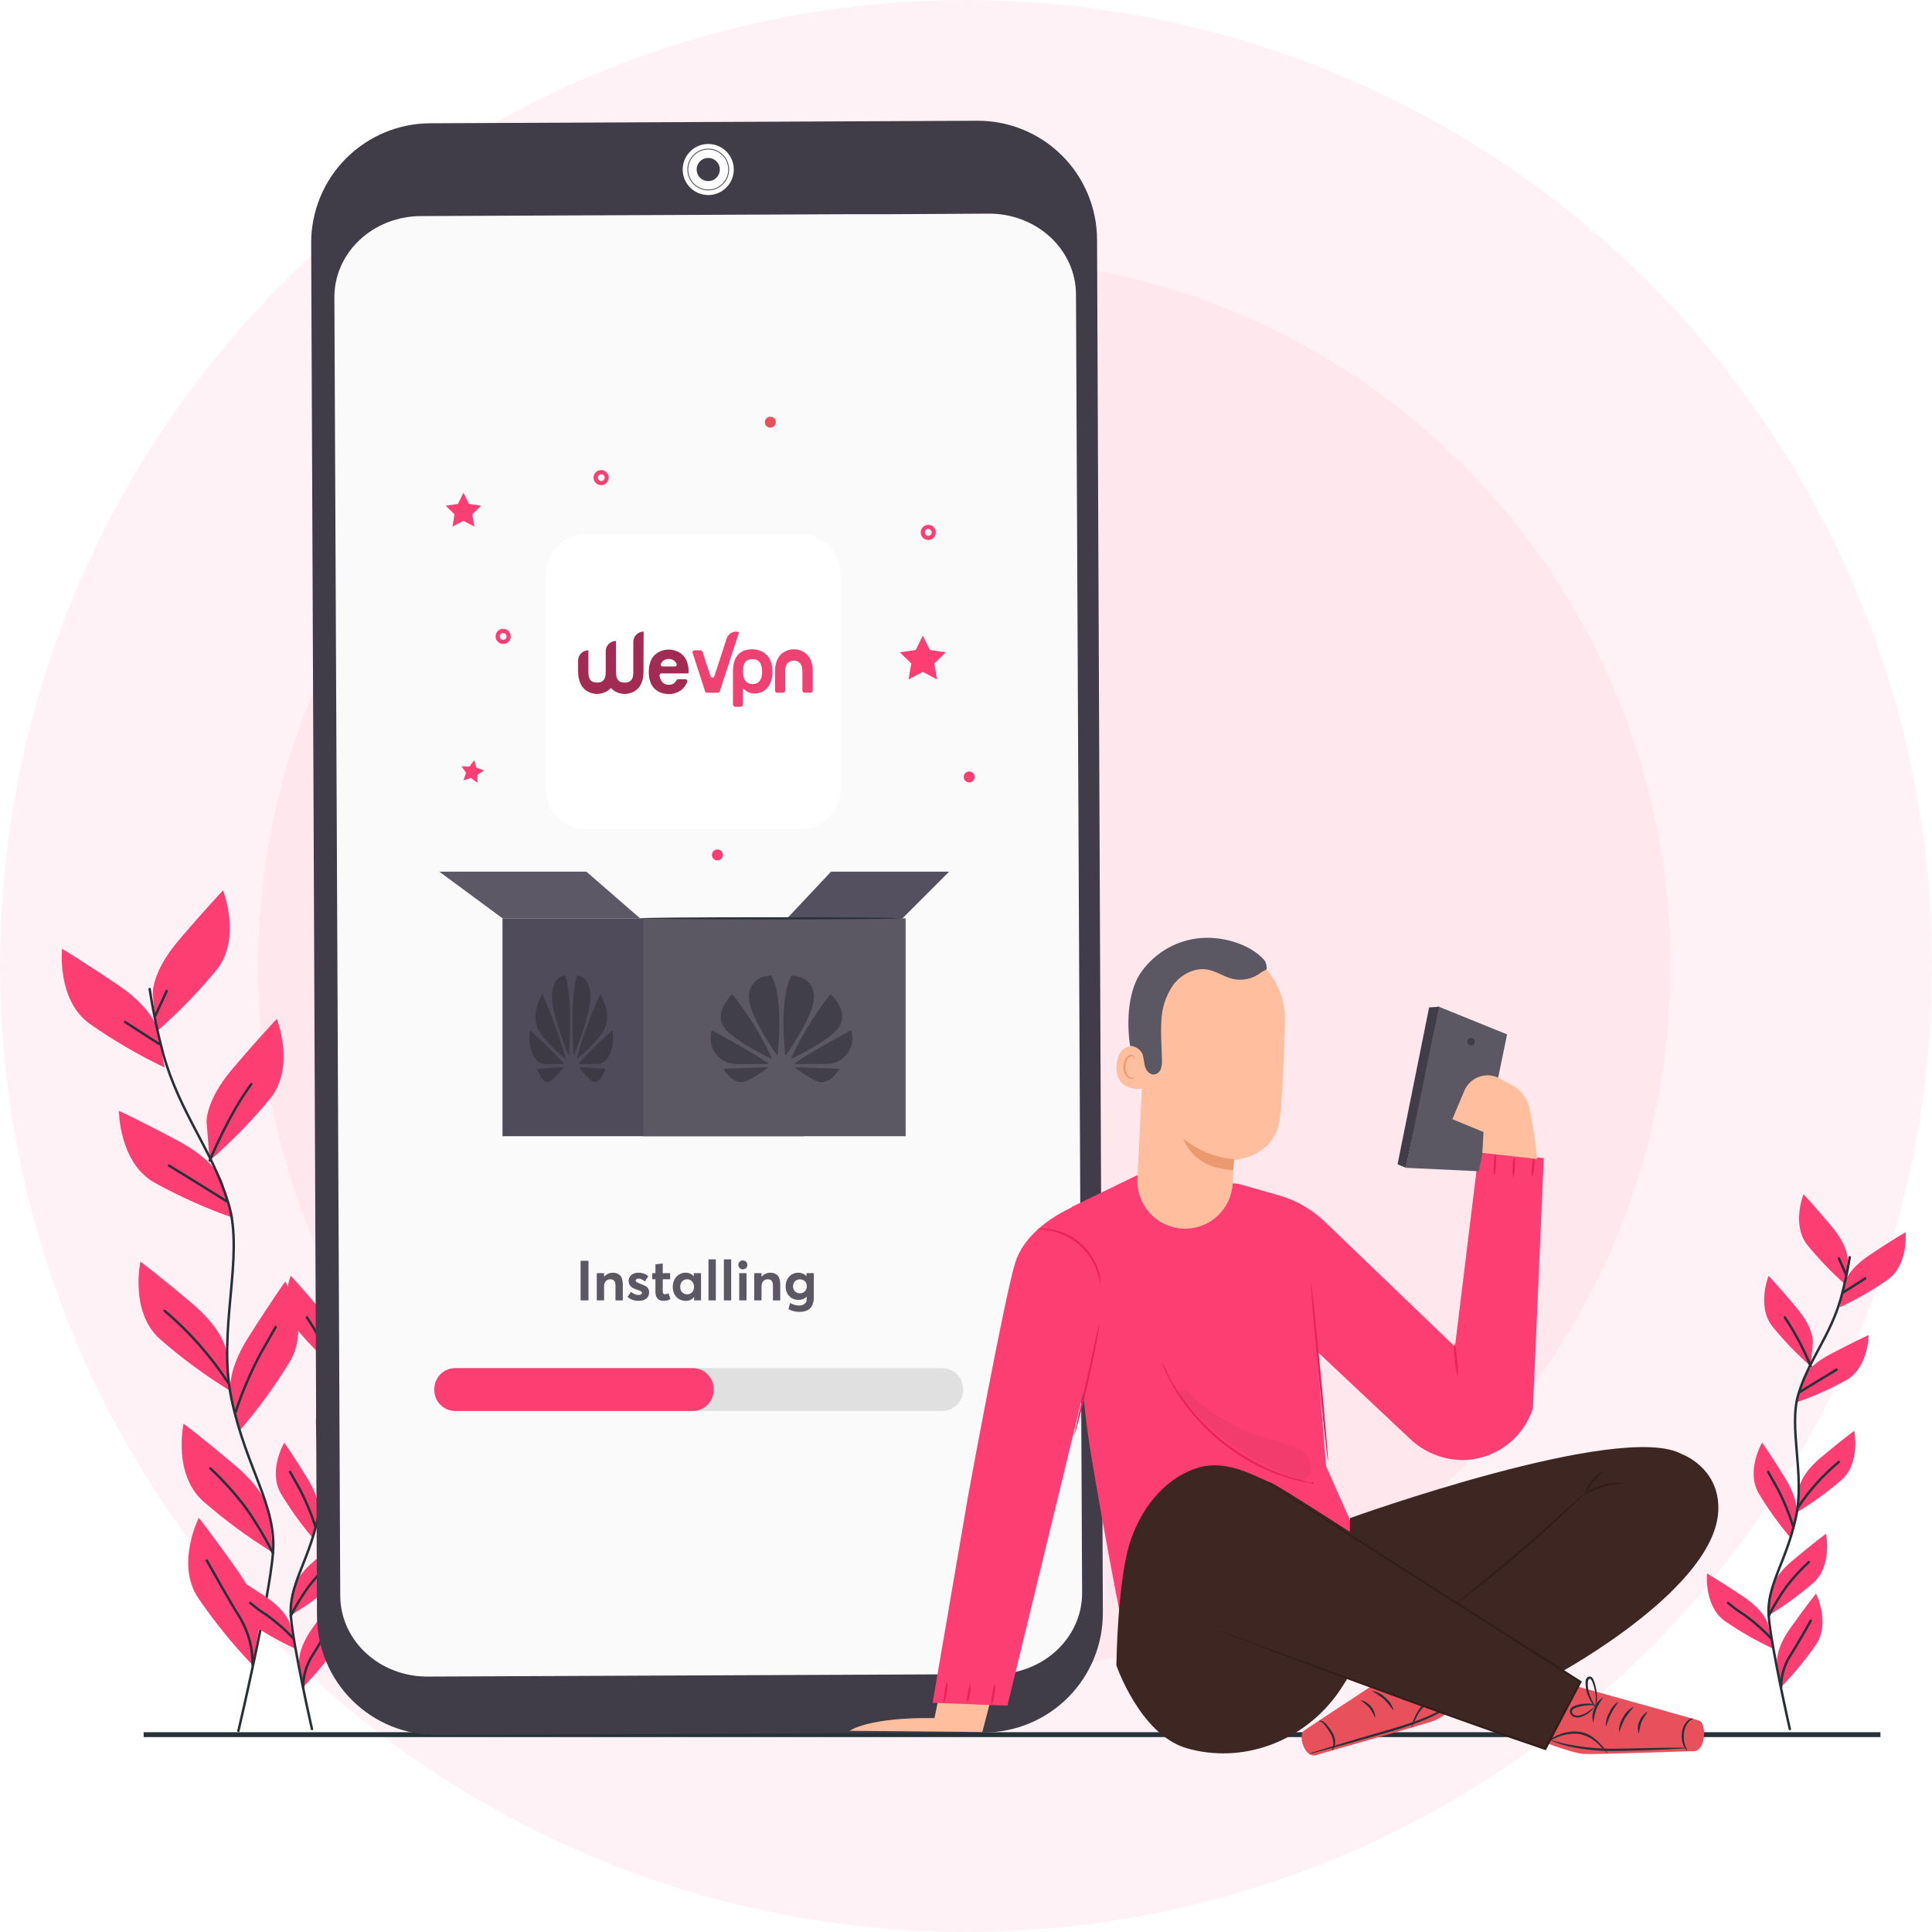 <svg width="416" height="416" viewBox="0 0 416 416" fill="none" xmlns="http://www.w3.org/2000/svg">
<circle cx="208" cy="208" r="208" fill="#FFF2F6"/>
<ellipse cx="207.624" cy="208" rx="152.058" ry="152.433" fill="#FFE7EE"/>
<path d="M32.901 214.039C32.901 214.039 32.529 209.491 38.379 202.59C44.228 195.69 48.032 191.719 48.032 191.719C48.032 191.719 52.077 201.949 46.683 208.784C42.697 213.635 38.31 218.142 33.571 222.26L32.901 214.039Z" fill="#FD3E72"/>
<path d="M44.484 241.706C44.484 241.706 44.112 237.159 49.962 230.258C55.812 223.357 59.606 219.386 59.606 219.386C59.606 219.386 63.652 229.616 58.258 236.452C54.273 241.292 49.889 245.79 45.154 249.9L44.484 241.706Z" fill="#FD3E72"/>
<path d="M33.942 221.767C33.942 221.767 33.086 217.285 25.572 212.197C18.057 207.11 13.37 204.292 13.37 204.292C13.37 204.292 12.189 215.211 19.22 220.381C24.35 223.984 29.772 227.151 35.43 229.849L33.942 221.767Z" fill="#FD3E72"/>
<path d="M47.871 254.419C47.871 254.419 46.55 250.048 38.571 245.77C30.591 241.492 25.607 239.186 25.607 239.186C25.607 239.186 25.607 250.169 33.112 254.568C38.597 257.602 44.328 260.172 50.242 262.25L47.871 254.419Z" fill="#FD3E72"/>
<path d="M48.794 291.192C48.794 291.192 48.422 286.644 41.521 280.794C34.62 274.945 30.231 271.643 30.231 271.643C30.231 271.643 27.906 282.375 34.351 288.262C39.071 292.398 44.129 296.131 49.473 299.422L48.794 291.192Z" fill="#FD3E72"/>
<path d="M49.627 300.119C49.627 300.119 48.614 295.665 53.422 288.029C58.23 280.394 61.42 275.939 61.42 275.939C61.42 275.939 66.879 285.472 62.517 293.024C59.261 298.382 55.562 303.459 51.459 308.201L49.627 300.119Z" fill="#FD3E72"/>
<path d="M58.083 326.085C58.083 326.085 57.711 321.538 50.81 315.688C43.91 309.838 39.52 306.537 39.52 306.537C39.52 306.537 37.195 317.269 43.64 323.156C48.36 327.292 53.418 331.025 58.762 334.316L58.083 326.085Z" fill="#FD3E72"/>
<path d="M55.804 350.442C55.804 350.442 56.595 345.941 51.406 338.538C46.216 331.135 42.803 326.82 42.803 326.82C42.803 326.82 37.837 336.613 42.58 343.941C46.103 349.129 50.053 354.013 54.391 358.542L55.804 350.442Z" fill="#FD3E72"/>
<path d="M32.225 212.96C32.94 217.66 33.912 222.317 35.136 226.91C38.726 239.716 45.71 247.593 49.198 259.144C52.685 270.694 46.696 286.43 49.877 301.375C53.057 316.32 59.623 324.225 58.777 334.446C57.931 344.667 51.337 372.678 51.337 372.678" stroke="#263238" stroke-width="0.53" stroke-linecap="round" stroke-linejoin="round"/>
<path d="M34.254 224.78L26.953 220.074" stroke="#263238" stroke-width="0.53" stroke-linecap="round" stroke-linejoin="round"/>
<path d="M33.428 218.744L35.883 213.397" stroke="#263238" stroke-width="0.53" stroke-linecap="round" stroke-linejoin="round"/>
<path d="M48.77 258.642C48.77 258.642 42.669 254.801 36.401 250.979" stroke="#263238" stroke-width="0.53" stroke-linecap="round" stroke-linejoin="round"/>
<path d="M45.156 249.899C45.156 249.899 49.174 240.116 54.094 233.438" stroke="#263238" stroke-width="0.53" stroke-linecap="round" stroke-linejoin="round"/>
<path d="M49.098 297.692C45.318 291.913 40.719 286.713 35.445 282.254" stroke="#263238" stroke-width="0.53" stroke-linecap="round" stroke-linejoin="round"/>
<path d="M50.737 303.988C52.143 299.739 53.901 295.614 55.991 291.656C58.939 286.43 59.367 285.751 59.367 285.751" stroke="#263238" stroke-width="0.53" stroke-linecap="round" stroke-linejoin="round"/>
<path d="M58.773 334.446C57.021 330.949 55.003 327.591 52.738 324.402C50.489 321.458 48 318.705 45.298 316.171" stroke="#263238" stroke-width="0.53" stroke-linecap="round" stroke-linejoin="round"/>
<path d="M54.388 358.533C54.441 355.051 53.561 351.619 51.84 348.591C49.05 344.155 45.851 338.315 44.531 336.008" stroke="#263238" stroke-width="0.53" stroke-linecap="round" stroke-linejoin="round"/>
<path d="M79.66 271.42C79.66 271.42 79.921 268.528 76.228 264.11C72.536 259.693 70.137 257.145 70.137 257.145C70.137 257.145 67.514 263.655 70.918 268.016C73.432 271.116 76.2 274 79.195 276.637L79.66 271.42Z" fill="#C6FF00"/>
<path d="M78.939 276.33C78.939 276.33 79.507 273.475 84.287 270.276C89.067 267.077 92.09 265.3 92.09 265.3C92.09 265.3 92.787 272.257 88.295 275.53C85.014 277.8 81.549 279.791 77.935 281.482L78.939 276.33Z" fill="#C6FF00"/>
<path d="M62.481 349.81C62.481 349.81 61.914 346.954 57.124 343.765C52.334 340.575 49.321 338.798 49.321 338.798C49.321 338.798 48.633 345.755 53.134 349.028C56.419 351.295 59.888 353.283 63.504 354.971L62.481 349.81Z" fill="#FD3E72"/>
<path d="M78.722 278.255L83.391 275.289" stroke="#263238" stroke-width="0.53" stroke-linecap="round" stroke-linejoin="round"/>
<path d="M79.273 274.405L77.739 270.992" stroke="#263238" stroke-width="0.53" stroke-linecap="round" stroke-linejoin="round"/>
<path d="M63.238 352.841C61.493 351.006 59.588 349.328 57.547 347.829C56.258 347.036 55.036 346.14 53.892 345.15" stroke="#263238" stroke-width="0.53" stroke-linecap="round" stroke-linejoin="round"/>
<path d="M72.129 288.978C72.129 288.978 72.389 286.086 68.697 281.668C65.005 277.251 62.606 274.703 62.606 274.703C62.606 274.703 59.983 281.213 63.387 285.574C65.9 288.674 68.669 291.558 71.664 294.195L72.129 288.978Z" fill="#FD3E72"/>
<path d="M69.915 297.05C69.915 297.05 70.78 294.26 75.868 291.591C80.955 288.922 84.144 287.462 84.144 287.462C84.144 287.462 84.144 294.446 79.299 297.218C75.798 299.129 72.142 300.743 68.372 302.044L69.915 297.05Z" fill="#FD3E72"/>
<path d="M69.177 320.45C69.177 320.45 69.437 317.557 73.827 313.865C78.216 310.173 81.053 308.09 81.053 308.09C81.053 308.09 82.485 314.925 78.356 318.645C75.333 321.248 72.098 323.594 68.684 325.658L69.177 320.45Z" fill="#FD3E72"/>
<path d="M68.593 326.122C68.593 326.122 69.263 323.332 66.24 318.394C63.218 313.456 61.2 310.638 61.2 310.638C61.2 310.638 57.684 316.673 60.428 321.509C62.475 324.935 64.805 328.182 67.394 331.219L68.593 326.122Z" fill="#FD3E72"/>
<path d="M63.087 342.611C63.087 342.611 63.347 339.719 67.737 336.027C72.126 332.335 74.963 330.251 74.963 330.251C74.963 330.251 76.395 337.087 72.266 340.807C69.243 343.41 66.008 345.756 62.594 347.819L63.087 342.611Z" fill="#FD3E72"/>
<path d="M64.422 358.114C64.422 358.114 63.938 355.25 67.277 350.563C70.616 345.875 72.811 343.123 72.811 343.123C72.811 343.123 75.926 349.381 72.876 354.022C70.611 357.307 68.076 360.396 65.296 363.257L64.422 358.114Z" fill="#FD3E72"/>
<path d="M80.07 270.713C79.595 273.709 78.955 276.677 78.154 279.604C75.811 287.741 71.328 292.717 69.059 300.064C66.79 307.411 70.519 317.445 68.436 326.931C66.353 336.417 62.131 341.43 62.624 347.931C63.117 354.431 67.171 372.297 67.171 372.297" stroke="#263238" stroke-width="0.53" stroke-linecap="round" stroke-linejoin="round"/>
<path d="M69.333 299.729C69.333 299.729 73.239 297.311 77.238 294.911" stroke="#263238" stroke-width="0.53" stroke-linecap="round" stroke-linejoin="round"/>
<path d="M71.664 294.186C70.167 290.5 68.297 286.975 66.084 283.668" stroke="#263238" stroke-width="0.53" stroke-linecap="round" stroke-linejoin="round"/>
<path d="M68.946 324.56C71.379 320.898 74.33 317.609 77.707 314.795" stroke="#263238" stroke-width="0.53" stroke-linecap="round" stroke-linejoin="round"/>
<path d="M67.875 328.577C66.998 325.868 65.897 323.236 64.583 320.709C62.723 317.371 62.462 316.934 62.462 316.934" stroke="#263238" stroke-width="0.53" stroke-linecap="round" stroke-linejoin="round"/>
<path d="M62.599 347.931C63.731 345.714 65.031 343.587 66.487 341.569C67.931 339.705 69.527 337.963 71.258 336.361" stroke="#263238" stroke-width="0.53" stroke-linecap="round" stroke-linejoin="round"/>
<path d="M65.284 363.276C65.271 361.06 65.849 358.88 66.958 356.961C68.744 354.171 70.818 350.451 71.664 348.991" stroke="#263238" stroke-width="0.53" stroke-linecap="round" stroke-linejoin="round"/>
<path d="M380.711 349.81C380.711 349.81 380.144 346.954 375.355 343.765C370.565 340.575 367.552 338.798 367.552 338.798C367.552 338.798 366.864 345.755 371.365 349.028C374.649 351.295 378.118 353.283 381.734 354.971L380.711 349.81Z" fill="#FD3E72"/>
<path d="M382.637 358.114C382.637 358.114 382.153 355.25 385.492 350.563C388.831 345.875 391.026 343.123 391.026 343.123C391.026 343.123 394.141 349.381 391.091 354.022C388.826 357.307 386.291 360.396 383.511 363.257L382.637 358.114Z" fill="#FD3E72"/>
<path d="M397.859 271.42C397.859 271.42 398.12 268.528 394.428 264.11C390.735 259.693 388.336 257.145 388.336 257.145C388.336 257.145 385.713 263.655 389.117 268.016C391.631 271.116 394.4 274 397.394 276.637L397.859 271.42Z" fill="#FD3E72"/>
<path d="M390.344 288.979C390.344 288.979 390.604 286.086 386.912 281.669C383.22 277.251 380.82 274.703 380.82 274.703C380.82 274.703 378.198 281.213 381.602 285.575C384.115 288.674 386.884 291.558 389.879 294.196L390.344 288.979Z" fill="#FD3E72"/>
<path d="M397.154 276.331C397.154 276.331 397.722 273.475 402.502 270.276C407.282 267.077 410.305 265.301 410.305 265.301C410.305 265.301 411.002 272.257 406.51 275.531C403.229 277.8 399.763 279.791 396.15 281.483L397.154 276.331Z" fill="#FD3E72"/>
<path d="M388.13 297.051C388.13 297.051 388.986 294.261 394.082 291.592C399.179 288.923 402.359 287.453 402.359 287.453C402.359 287.453 402.359 294.437 397.514 297.209C394.001 299.125 390.333 300.743 386.549 302.045L388.13 297.051Z" fill="#FD3E72"/>
<path d="M387.376 320.45C387.376 320.45 387.636 317.557 392.026 313.865C396.415 310.173 399.252 308.09 399.252 308.09C399.252 308.09 400.684 314.925 396.555 318.645C393.532 321.248 390.297 323.594 386.883 325.658L387.376 320.45Z" fill="#FD3E72"/>
<path d="M386.808 326.123C386.808 326.123 387.478 323.333 384.455 318.394C381.433 313.456 379.414 310.61 379.414 310.61C379.414 310.61 375.899 316.646 378.643 321.482C380.694 324.917 383.03 328.175 385.627 331.219L386.808 326.123Z" fill="#FD3E72"/>
<path d="M381.298 342.612C381.298 342.612 381.558 339.719 385.948 336.027C390.337 332.335 393.174 330.252 393.174 330.252C393.174 330.252 394.606 337.087 390.477 340.807C387.463 343.406 384.237 345.749 380.833 347.81L381.298 342.612Z" fill="#FD3E72"/>
<path d="M398.285 270.713C397.81 273.71 397.17 276.678 396.369 279.604C394.026 287.742 389.543 292.717 387.274 300.064C385.005 307.411 388.734 317.446 386.651 326.932C384.568 336.418 380.345 341.431 380.838 347.931C381.331 354.432 385.386 372.297 385.386 372.297" stroke="#263238" stroke-width="0.53" stroke-linecap="round" stroke-linejoin="round"/>
<path d="M396.937 278.256L401.605 275.289" stroke="#263238" stroke-width="0.53" stroke-linecap="round" stroke-linejoin="round"/>
<path d="M397.488 274.405L395.954 270.992" stroke="#263238" stroke-width="0.53" stroke-linecap="round" stroke-linejoin="round"/>
<path d="M387.544 299.729C387.544 299.729 391.45 297.311 395.449 294.912" stroke="#263238" stroke-width="0.53" stroke-linecap="round" stroke-linejoin="round"/>
<path d="M389.891 294.186C388.393 290.5 386.523 286.975 384.311 283.668" stroke="#263238" stroke-width="0.53" stroke-linecap="round" stroke-linejoin="round"/>
<path d="M387.161 324.56C389.594 320.898 392.545 317.609 395.922 314.795" stroke="#263238" stroke-width="0.53" stroke-linecap="round" stroke-linejoin="round"/>
<path d="M386.086 328.578C385.224 325.87 384.138 323.238 382.84 320.71C380.98 317.371 380.72 316.934 380.72 316.934" stroke="#263238" stroke-width="0.53" stroke-linecap="round" stroke-linejoin="round"/>
<path d="M381.438 352.842C379.693 350.999 377.788 349.315 375.746 347.81C374.457 347.017 373.235 346.122 372.091 345.132" stroke="#263238" stroke-width="0.53" stroke-linecap="round" stroke-linejoin="round"/>
<path d="M380.829 347.931C381.954 345.712 383.248 343.582 384.698 341.561C386.142 339.696 387.738 337.954 389.469 336.353" stroke="#263238" stroke-width="0.53" stroke-linecap="round" stroke-linejoin="round"/>
<path d="M383.515 363.276C383.501 361.06 384.079 358.88 385.189 356.961C386.974 354.171 389.048 350.451 389.895 348.991" stroke="#263238" stroke-width="0.53" stroke-linecap="round" stroke-linejoin="round"/>
<path d="M30.932 373.506H404.895" stroke="#263238" stroke-width="1.06" stroke-linejoin="round"/>
<path d="M94.042 373.571L211.91 373.048C218.717 373.017 225.234 370.283 230.027 365.446C234.82 360.609 237.497 354.065 237.469 347.254L236.218 51.581C236.205 48.206 235.527 44.868 234.224 41.755C232.921 38.643 231.017 35.818 228.622 33.443C226.227 31.067 223.387 29.187 220.265 27.91C217.143 26.633 213.801 25.984 210.428 26L92.56 26.542C85.755 26.586 79.245 29.326 74.455 34.162C69.665 38.998 66.984 45.536 67.001 52.344L68.252 347.991C68.265 351.365 68.942 354.704 70.246 357.816C71.549 360.928 73.453 363.753 75.848 366.129C78.243 368.505 81.082 370.385 84.204 371.662C87.326 372.939 90.669 373.588 94.042 373.571Z" fill="#403D49"/>
<path d="M183.799 46.121L90.609 46.525C88.154 46.535 85.726 46.996 83.462 47.881C81.198 48.766 79.144 50.058 77.416 51.683C75.688 53.308 74.32 55.235 73.391 57.352C72.462 59.47 71.989 61.738 72 64.026L73.264 343.636C73.275 345.926 73.77 348.192 74.72 350.305C75.67 352.417 77.058 354.334 78.803 355.946C80.548 357.559 82.617 358.835 84.891 359.702C87.165 360.569 89.6 361.01 92.057 361L214.382 360.475C219.341 360.452 224.088 358.595 227.579 355.312C231.07 352.029 233.019 347.588 233 342.965L231.681 63.355C231.671 61.066 231.177 58.8 230.228 56.689C229.278 54.577 227.892 52.661 226.147 51.049C224.403 49.437 222.335 48.161 220.061 47.295C217.787 46.429 215.353 45.989 212.897 46L192.157 46.121H183.799Z" fill="#FAFAFA"/>
<path d="M125.016 280H126.715V271.475H125.016V280Z" fill="#5B5863"/>
<path d="M131.971 274.042C131.607 274.042 131.262 274.118 130.934 274.264C130.605 274.411 130.324 274.622 130.09 274.897H130.072V274.141H128.502V280H130.072V277.053C130.072 276.543 130.189 276.151 130.43 275.87C130.67 275.594 130.992 275.454 131.402 275.454C131.783 275.454 132.064 275.565 132.252 275.782C132.434 276.004 132.527 276.379 132.527 276.918V280.006H134.098V276.526C134.098 276.086 134.045 275.706 133.945 275.377C133.84 275.055 133.693 274.797 133.5 274.604C133.307 274.417 133.084 274.276 132.832 274.182C132.58 274.088 132.293 274.042 131.971 274.042Z" fill="#5B5863"/>
<path d="M137.496 280.1C138.234 280.1 138.797 279.936 139.184 279.596C139.57 279.262 139.77 278.823 139.77 278.278C139.77 278.137 139.758 278.002 139.734 277.885C139.658 277.499 139.43 277.182 139.055 276.948C138.832 276.807 138.398 276.62 137.754 276.379C137.443 276.262 137.221 276.157 137.08 276.063C136.939 275.969 136.875 275.864 136.875 275.747C136.875 275.606 136.934 275.5 137.051 275.424C137.168 275.348 137.297 275.307 137.449 275.307C137.672 275.307 137.906 275.36 138.152 275.465C138.398 275.571 138.627 275.723 138.85 275.928L139.611 274.78C139.277 274.522 138.938 274.334 138.598 274.217C138.252 274.1 137.877 274.042 137.467 274.042C137.068 274.042 136.705 274.118 136.389 274.258C136.072 274.405 135.82 274.61 135.633 274.879C135.445 275.149 135.357 275.454 135.357 275.799C135.357 275.987 135.375 276.157 135.422 276.309C135.463 276.467 135.527 276.608 135.609 276.725C135.691 276.848 135.785 276.959 135.891 277.053C135.996 277.153 136.119 277.241 136.266 277.323C136.406 277.405 136.547 277.469 136.688 277.528C136.828 277.586 136.986 277.645 137.162 277.704C137.438 277.797 137.643 277.868 137.783 277.926C137.924 277.985 138.029 278.049 138.111 278.12C138.188 278.19 138.229 278.266 138.229 278.354C138.229 278.5 138.164 278.618 138.035 278.706C137.906 278.799 137.73 278.84 137.508 278.84C136.91 278.84 136.371 278.612 135.885 278.155L135.123 279.239C135.773 279.813 136.564 280.1 137.496 280.1Z" fill="#5B5863"/>
<path d="M142.805 280.1C143.162 280.1 143.455 280.071 143.684 280.006C143.906 279.948 144.135 279.854 144.357 279.731L143.953 278.477C143.684 278.618 143.438 278.682 143.215 278.682C143.027 278.682 142.898 278.624 142.816 278.5C142.734 278.383 142.699 278.19 142.699 277.932V275.442H144.293V274.141H142.699V272.055L141.129 272.225V274.141H140.438V275.442H141.129V278.149C141.129 278.793 141.275 279.28 141.574 279.608C141.873 279.936 142.283 280.1 142.805 280.1Z" fill="#5B5863"/>
<path d="M149.379 274.141V274.803H149.355C148.916 274.299 148.342 274.042 147.627 274.042C147.24 274.042 146.871 274.118 146.531 274.27C146.191 274.422 145.898 274.633 145.652 274.897C145.406 275.167 145.219 275.489 145.078 275.864C144.938 276.245 144.867 276.655 144.867 277.088C144.867 277.534 144.938 277.95 145.078 278.325C145.219 278.7 145.412 279.022 145.658 279.28C145.904 279.538 146.203 279.743 146.549 279.883C146.895 280.03 147.27 280.1 147.674 280.1C148.424 280.1 149.004 279.831 149.426 279.292H149.455V280H150.949V274.141H149.379ZM147.961 278.694C147.516 278.694 147.158 278.547 146.877 278.249C146.596 277.956 146.461 277.569 146.461 277.094C146.461 276.602 146.602 276.209 146.889 275.905C147.176 275.606 147.533 275.454 147.967 275.454C148.389 275.454 148.74 275.612 149.021 275.922C149.303 276.239 149.443 276.625 149.443 277.094C149.443 277.569 149.297 277.956 149.016 278.249C148.729 278.547 148.377 278.694 147.961 278.694Z" fill="#5B5863"/>
<path d="M152.561 280H154.131V271.165H152.561V280Z" fill="#5B5863"/>
<path d="M155.865 280H157.436V271.165H155.865V280Z" fill="#5B5863"/>
<path d="M159.955 273.315C160.219 273.315 160.447 273.221 160.641 273.034C160.828 272.846 160.928 272.624 160.928 272.354C160.928 272.096 160.828 271.868 160.641 271.68C160.447 271.493 160.219 271.399 159.955 271.399C159.686 271.399 159.451 271.493 159.264 271.68C159.076 271.868 158.982 272.096 158.982 272.354C158.982 272.53 159.023 272.694 159.111 272.84C159.193 272.987 159.311 273.104 159.463 273.186C159.615 273.274 159.779 273.315 159.955 273.315ZM159.17 280H160.74V274.141H159.17V280Z" fill="#5B5863"/>
<path d="M165.873 274.042C165.51 274.042 165.164 274.118 164.836 274.264C164.508 274.411 164.227 274.622 163.992 274.897H163.975V274.141H162.404V280H163.975V277.053C163.975 276.543 164.092 276.151 164.332 275.87C164.572 275.594 164.895 275.454 165.305 275.454C165.686 275.454 165.967 275.565 166.154 275.782C166.336 276.004 166.43 276.379 166.43 276.918V280.006H168V276.526C168 276.086 167.947 275.706 167.848 275.377C167.742 275.055 167.596 274.797 167.402 274.604C167.209 274.417 166.986 274.276 166.734 274.182C166.482 274.088 166.195 274.042 165.873 274.042Z" fill="#5B5863"/>
<path d="M173.66 274.141V274.745H173.631C173.402 274.516 173.139 274.34 172.834 274.223C172.529 274.106 172.213 274.042 171.879 274.042C171.363 274.042 170.895 274.17 170.484 274.422C170.068 274.68 169.746 275.032 169.512 275.483C169.277 275.94 169.166 276.45 169.166 277.012C169.166 277.575 169.283 278.073 169.523 278.512C169.764 278.952 170.098 279.292 170.52 279.532C170.941 279.778 171.422 279.895 171.961 279.895C172.664 279.895 173.232 279.667 173.666 279.209H173.695V279.801C173.695 280.176 173.549 280.487 173.262 280.733C172.969 280.979 172.564 281.102 172.037 281.102C171.686 281.102 171.363 281.055 171.064 280.961C170.76 280.868 170.449 280.733 170.133 280.557L169.77 281.881C170.455 282.28 171.258 282.473 172.172 282.473C172.611 282.473 173.004 282.426 173.35 282.321C173.695 282.221 173.988 282.081 174.223 281.893C174.457 281.711 174.65 281.489 174.803 281.225C174.955 280.961 175.061 280.674 175.131 280.358C175.195 280.047 175.23 279.702 175.23 279.327V274.141H173.66ZM172.248 278.471C172.078 278.471 171.92 278.454 171.768 278.407C171.615 278.36 171.48 278.295 171.357 278.208C171.234 278.125 171.129 278.02 171.041 277.897C170.947 277.78 170.877 277.639 170.83 277.481C170.783 277.323 170.76 277.153 170.76 276.965C170.76 276.526 170.895 276.168 171.176 275.887C171.451 275.612 171.809 275.471 172.248 275.471C172.67 275.471 173.021 275.612 173.303 275.881C173.584 276.157 173.73 276.514 173.73 276.954C173.73 277.399 173.59 277.762 173.314 278.043C173.033 278.331 172.682 278.471 172.248 278.471Z" fill="#5B5863"/>
<g filter="url(#filter0_d)">
<path d="M126.165 113H172.341C177.123 113 181 116.878 181 121.663V167.862C181 172.646 177.123 176.525 172.341 176.525H126.165C121.383 176.525 117.506 172.646 117.506 167.862V121.663C117.506 116.878 121.383 113 126.165 113Z" fill="white"/>
</g>
<path d="M147.97 145.002H142.415C142.163 145.002 141.971 145.223 142.017 145.468C142.025 145.521 142.033 145.575 142.04 145.628C142.079 145.842 142.14 146.048 142.224 146.255C142.354 146.568 142.561 146.843 142.844 147.088C143.119 147.332 143.509 147.447 144.007 147.447C144.504 147.447 144.886 147.325 145.17 147.088C145.391 146.897 145.56 146.683 145.69 146.453C145.759 146.331 145.896 146.255 146.034 146.255H147.587C147.87 146.255 148.062 146.537 147.97 146.797C147.901 146.996 147.817 147.187 147.717 147.355C147.541 147.668 147.35 147.944 147.136 148.173C146.922 148.402 146.7 148.593 146.455 148.746C146.21 148.899 145.981 149.021 145.751 149.12C145.192 149.334 144.611 149.449 143.991 149.449C143.18 149.434 142.461 149.265 141.834 148.945C141.566 148.799 141.306 148.616 141.046 148.394C140.786 148.173 140.556 147.89 140.357 147.554C140.158 147.218 139.997 146.813 139.875 146.339C139.753 145.865 139.691 145.323 139.691 144.688C139.691 144.062 139.753 143.511 139.875 143.038C139.997 142.564 140.158 142.159 140.357 141.815C140.556 141.471 140.786 141.188 141.046 140.959C141.306 140.73 141.566 140.547 141.834 140.401C142.453 140.065 143.165 139.889 143.968 139.859C143.984 139.859 143.999 139.859 144.014 139.859C144.672 139.889 145.284 140.027 145.858 140.272C146.103 140.379 146.348 140.524 146.593 140.699C146.837 140.875 147.067 141.089 147.281 141.349C147.495 141.609 147.679 141.914 147.84 142.274C148 142.633 148.123 143.045 148.192 143.511C148.215 143.695 148.238 143.878 148.253 144.069C148.268 144.26 148.283 144.467 148.283 144.688C148.291 144.673 148.337 145.002 147.97 145.002ZM145.323 143.496C145.613 143.496 145.82 143.191 145.69 142.931C145.69 142.931 145.69 142.923 145.682 142.923C145.59 142.732 145.468 142.556 145.307 142.396C145.147 142.243 144.963 142.113 144.749 142.021C144.534 141.93 144.274 141.884 143.991 141.884C143.701 141.884 143.448 141.93 143.234 142.021C143.02 142.113 142.828 142.235 142.675 142.396C142.515 142.556 142.392 142.724 142.293 142.923V142.931C142.163 143.198 142.369 143.504 142.66 143.504H145.323V143.496Z" fill="#A12B52"/>
<path d="M138.581 136C137.357 136 136.37 136.986 136.37 138.208V144.604C136.37 144.872 136.355 145.139 136.324 145.422C136.294 145.697 136.217 145.949 136.095 146.178C135.972 146.408 135.789 146.599 135.544 146.751C135.299 146.904 134.947 146.981 134.503 146.981C134.06 146.981 133.708 146.904 133.463 146.751C133.218 146.599 133.034 146.408 132.912 146.178C132.789 145.949 132.713 145.697 132.682 145.422C132.652 145.147 132.636 144.872 132.636 144.604V138.01C131.412 138.01 130.425 138.995 130.425 140.218V144.597C130.425 144.864 130.41 145.132 130.379 145.414C130.349 145.689 130.272 145.942 130.15 146.171C130.027 146.4 129.844 146.591 129.599 146.744C129.354 146.897 129.002 146.973 128.558 146.973C128.115 146.973 127.763 146.897 127.518 146.744C127.273 146.591 127.089 146.4 126.967 146.171C126.845 145.942 126.768 145.689 126.738 145.414C126.707 145.139 126.692 144.864 126.692 144.597V140.019C125.467 140.019 124.48 141.013 124.48 142.228V144.597C124.48 145.223 124.542 145.773 124.664 146.247C124.787 146.721 124.94 147.126 125.123 147.47C125.314 147.814 125.529 148.096 125.773 148.326C126.018 148.555 126.271 148.738 126.523 148.883C127.112 149.22 127.793 149.403 128.551 149.426C129.324 149.403 130.005 149.22 130.601 148.883C130.854 148.738 131.106 148.555 131.343 148.326C131.405 148.264 131.466 148.203 131.527 148.135C131.588 148.203 131.649 148.264 131.711 148.326C131.956 148.555 132.208 148.738 132.46 148.883C133.05 149.22 133.731 149.403 134.488 149.426C135.261 149.403 135.942 149.22 136.538 148.883C136.791 148.738 137.043 148.555 137.281 148.326C137.525 148.096 137.74 147.814 137.931 147.47C138.122 147.126 138.275 146.721 138.39 146.247C138.505 145.773 138.558 145.231 138.558 144.597L138.581 136Z" fill="#A12B52"/>
<path d="M154.984 148.868C154.923 149.044 154.763 149.166 154.571 149.166H153.408H152.245C152.062 149.166 151.893 149.044 151.832 148.868L149.131 140.593C149.04 140.31 149.246 140.027 149.545 140.027H150.853C151.036 140.027 151.205 140.149 151.266 140.325L152.995 145.605C153.125 146.003 153.684 146.003 153.814 145.605L154.808 142.564L156.476 137.46C156.844 136.352 158.037 135.74 159.147 136.107L154.984 148.868Z" fill="#EF4273"/>
<path d="M165.651 141.754C165.452 141.41 165.223 141.127 164.963 140.898C164.702 140.669 164.442 140.486 164.175 140.34C163.547 140.004 162.836 139.821 162.048 139.798C161.29 139.798 160.647 139.912 160.12 140.134C159.592 140.356 159.155 140.677 158.811 141.089C158.467 141.502 158.222 142.006 158.061 142.602C157.908 143.198 157.824 143.871 157.824 144.627V151.657C157.824 151.955 158.061 152.192 158.36 152.192H159.431C159.729 152.192 159.967 151.955 159.967 151.657V148.119C160.081 148.28 160.211 148.417 160.349 148.54C160.663 148.807 160.969 148.998 161.267 149.113C161.604 149.243 161.948 149.319 162.308 149.342C162.338 149.342 162.361 149.342 162.392 149.342C163.119 149.327 163.769 149.159 164.335 148.838C164.588 148.692 164.833 148.509 165.07 148.287C165.307 148.066 165.513 147.783 165.705 147.447C165.888 147.111 166.041 146.706 166.156 146.24C166.271 145.773 166.325 145.223 166.325 144.597C166.325 143.97 166.263 143.428 166.133 142.954C166.011 142.495 165.85 142.09 165.651 141.754ZM164.037 145.475C163.991 145.789 163.891 146.079 163.746 146.347C163.601 146.614 163.394 146.843 163.126 147.019C162.859 147.202 162.499 147.286 162.055 147.286C161.611 147.286 161.252 147.195 160.984 147.019C160.716 146.836 160.502 146.614 160.349 146.347C160.196 146.079 160.097 145.789 160.051 145.475C160.005 145.162 159.982 144.872 159.982 144.612C159.982 144.291 160.005 143.97 160.043 143.649C160.089 143.328 160.173 143.045 160.311 142.786C160.449 142.526 160.655 142.32 160.931 142.167C161.206 142.014 161.581 141.93 162.048 141.93C162.491 141.93 162.851 142.022 163.119 142.197C163.387 142.381 163.601 142.602 163.738 142.87C163.884 143.137 163.976 143.435 164.029 143.741C164.075 144.054 164.098 144.345 164.098 144.604C164.106 144.872 164.083 145.162 164.037 145.475Z" fill="#EF4273"/>
<path d="M174.725 142.579C174.541 142.029 174.304 141.578 174.013 141.219C173.723 140.86 173.409 140.585 173.072 140.394C172.736 140.203 172.414 140.057 172.116 139.973C171.818 139.882 171.55 139.836 171.328 139.82C171.106 139.805 170.976 139.805 170.938 139.805C170.892 139.805 170.754 139.813 170.54 139.82C170.326 139.836 170.065 139.882 169.767 139.973C169.469 140.065 169.147 140.203 168.811 140.394C168.474 140.585 168.16 140.86 167.87 141.219C167.579 141.578 167.342 142.036 167.158 142.579C166.974 143.129 166.875 143.802 166.875 144.604V148.685C166.875 148.952 167.089 149.166 167.357 149.166H168.589C168.857 149.166 169.071 148.952 169.071 148.685V144.612C169.071 144.344 169.094 144.077 169.14 143.802C169.186 143.527 169.277 143.274 169.407 143.045C169.538 142.816 169.729 142.625 169.966 142.48C170.203 142.327 170.525 142.258 170.922 142.258C171.32 142.258 171.642 142.334 171.879 142.48C172.116 142.633 172.307 142.816 172.437 143.045C172.567 143.274 172.659 143.527 172.705 143.802C172.751 144.077 172.774 144.352 172.774 144.612V148.685C172.774 148.952 172.988 149.166 173.256 149.166H174.518C174.786 149.166 175 148.952 175 148.685V144.612C175 143.802 174.909 143.129 174.725 142.579Z" fill="#EF4273"/>
<path d="M198.697 136.86L197.171 139.958L193.747 140.455L196.222 142.869L195.636 146.287L198.697 144.671L201.767 146.287L201.181 142.869L203.656 140.455L200.232 139.958L198.697 136.86Z" fill="#FD3E72"/>
<path d="M99.79 106.097L98.601 108.502L95.957 108.884L97.873 110.748L97.421 113.393L99.79 112.141L102.149 113.393L101.697 110.748L103.613 108.884L100.97 108.502L99.79 106.097Z" fill="#FD3E72"/>
<path d="M102.114 163.666L101.085 165.059L99.355 164.997L100.366 166.408L99.781 168.032L101.422 167.509L102.788 168.574L102.806 166.843L104.234 165.876L102.593 165.325L102.114 163.666Z" fill="#FD3E72"/>
<path d="M199.877 116.259C200.198 116.259 200.511 116.164 200.778 115.986C201.045 115.807 201.254 115.553 201.376 115.257C201.499 114.96 201.531 114.633 201.469 114.318C201.406 114.003 201.252 113.714 201.024 113.486C200.797 113.259 200.508 113.105 200.193 113.042C199.878 112.979 199.552 113.011 199.255 113.134C198.959 113.257 198.705 113.466 198.527 113.733C198.348 114 198.253 114.314 198.253 114.635C198.252 114.849 198.293 115.06 198.374 115.258C198.455 115.456 198.575 115.635 198.726 115.786C198.877 115.937 199.056 116.057 199.254 116.138C199.451 116.219 199.663 116.261 199.877 116.259ZM199.877 113.907C200.023 113.907 200.165 113.951 200.287 114.032C200.408 114.113 200.502 114.229 200.558 114.364C200.613 114.499 200.627 114.648 200.598 114.791C200.569 114.934 200.498 115.065 200.394 115.168C200.29 115.271 200.158 115.34 200.015 115.368C199.871 115.395 199.723 115.379 199.589 115.322C199.454 115.265 199.34 115.169 199.26 115.047C199.18 114.924 199.138 114.781 199.14 114.635C199.135 114.536 199.151 114.437 199.186 114.343C199.221 114.25 199.274 114.166 199.343 114.094C199.412 114.023 199.495 113.966 199.587 113.928C199.679 113.889 199.777 113.87 199.877 113.872V113.907Z" fill="#FD3E72"/>
<path d="M108.341 138.653C108.662 138.653 108.976 138.558 109.243 138.379C109.51 138.201 109.718 137.947 109.841 137.65C109.964 137.353 109.996 137.027 109.934 136.712C109.871 136.397 109.716 136.107 109.489 135.88C109.262 135.653 108.973 135.498 108.658 135.436C108.343 135.373 108.017 135.405 107.72 135.528C107.423 135.651 107.17 135.859 106.991 136.126C106.813 136.393 106.718 136.707 106.718 137.029C106.717 137.242 106.758 137.454 106.839 137.652C106.92 137.849 107.04 138.029 107.191 138.18C107.342 138.331 107.521 138.45 107.719 138.532C107.916 138.613 108.128 138.654 108.341 138.653ZM108.341 136.301C108.487 136.301 108.63 136.344 108.751 136.426C108.873 136.507 108.967 136.622 109.022 136.758C109.078 136.893 109.092 137.041 109.063 137.184C109.034 137.328 108.963 137.459 108.859 137.562C108.755 137.664 108.623 137.734 108.479 137.761C108.336 137.788 108.188 137.773 108.053 137.716C107.919 137.658 107.805 137.563 107.725 137.44C107.645 137.318 107.603 137.175 107.605 137.029C107.605 136.932 107.624 136.837 107.661 136.748C107.698 136.659 107.753 136.578 107.821 136.511C107.89 136.443 107.971 136.39 108.06 136.354C108.15 136.318 108.245 136.3 108.341 136.301Z" fill="#FD3E72"/>
<path d="M129.476 104.463C129.795 104.455 130.104 104.352 130.365 104.168C130.626 103.985 130.827 103.728 130.943 103.43C131.06 103.133 131.085 102.808 131.018 102.496C130.95 102.184 130.792 101.898 130.564 101.676C130.335 101.453 130.046 101.303 129.732 101.243C129.418 101.184 129.094 101.219 128.8 101.343C128.506 101.467 128.255 101.675 128.079 101.941C127.902 102.207 127.808 102.52 127.808 102.839C127.808 103.056 127.851 103.271 127.935 103.471C128.02 103.671 128.143 103.852 128.299 104.004C128.454 104.155 128.639 104.274 128.841 104.353C129.043 104.432 129.259 104.469 129.476 104.463ZM129.476 102.111C129.622 102.111 129.764 102.155 129.886 102.236C130.007 102.317 130.101 102.433 130.157 102.568C130.212 102.703 130.226 102.852 130.197 102.995C130.168 103.138 130.097 103.269 129.993 103.372C129.889 103.475 129.757 103.544 129.614 103.571C129.47 103.599 129.322 103.583 129.188 103.526C129.053 103.469 128.939 103.373 128.859 103.251C128.779 103.128 128.737 102.985 128.739 102.839C128.739 102.743 128.758 102.647 128.795 102.558C128.833 102.47 128.887 102.389 128.955 102.321C129.024 102.254 129.105 102.2 129.194 102.164C129.284 102.128 129.379 102.11 129.476 102.111Z" fill="#FD3E72"/>
<path d="M208.687 168.476C208.036 168.476 207.507 167.948 207.507 167.296C207.507 166.644 208.036 166.115 208.687 166.115C209.339 166.115 209.867 166.644 209.867 167.296C209.867 167.948 209.339 168.476 208.687 168.476Z" fill="#FD3E72"/>
<path d="M153.293 184.08C153.291 184.314 153.359 184.544 153.488 184.739C153.617 184.935 153.801 185.087 154.017 185.178C154.233 185.268 154.471 185.292 154.7 185.247C154.93 185.202 155.141 185.089 155.307 184.923C155.472 184.758 155.585 184.547 155.63 184.317C155.675 184.087 155.651 183.849 155.561 183.633C155.47 183.417 155.318 183.233 155.122 183.103C154.927 182.974 154.698 182.906 154.464 182.908C154.154 182.911 153.857 183.035 153.638 183.254C153.419 183.473 153.295 183.77 153.293 184.08Z" fill="#FD3E72"/>
<path d="M165.875 92.081C165.223 92.081 164.695 91.553 164.695 90.901C164.695 90.249 165.223 89.72 165.875 89.72C166.526 89.72 167.055 90.249 167.055 90.901C167.055 91.553 166.526 92.081 165.875 92.081Z" fill="#E8505B"/>
<path d="M108.198 197.731H173.031V244.649H108.198V197.731Z" fill="#4F4B5A"/>
<path d="M138.479 197.731H195V244.649H138.479V197.731Z" fill="#5B5863"/>
<path d="M166.033 210C165.625 210.036 164.523 210.287 164.523 210.287H164.523C162.039 210.929 161.452 213.183 161.452 213.183C161.331 213.562 161.276 213.951 161.259 214.317V214.815C161.292 215.584 161.463 216.159 161.463 216.159C162.293 219.838 166.373 225.884 167.25 227.154C167.312 227.215 167.362 227.193 167.362 227.193C167.456 227.167 167.449 227.076 167.449 227.076L167.451 227.077C168.801 213.578 166.033 210 166.033 210L166.033 210ZM170.496 210C170.496 210 167.716 213.58 169.067 227.086H169.069C169.079 227.172 169.14 227.19 169.14 227.19C169.231 227.225 169.277 227.138 169.277 227.138L169.278 227.139C170.177 225.837 174.233 219.824 175.059 216.159C175.059 216.159 175.507 214.385 175.075 213.183C175.075 213.183 174.461 210.894 171.974 210.289C171.974 210.289 171.257 210.107 170.496 210L170.496 210ZM157.673 214.052C157.673 214.052 155.307 216.299 155.189 218.68H155.19V219.041C155.192 219.068 155.193 219.096 155.195 219.123C155.297 221.044 156.741 222.18 156.741 222.18C159.069 224.449 164.705 227.313 166.015 227.963C166.033 227.97 166.101 227.992 166.141 227.942C166.141 227.942 166.161 227.926 166.171 227.898V227.838C166.17 227.835 166.168 227.831 166.166 227.827H166.167C162.58 219.992 157.673 214.052 157.673 214.052L157.673 214.052ZM178.85 214.052C178.85 214.052 173.958 219.974 170.373 227.793L170.374 227.792C170.374 227.792 170.332 227.883 170.4 227.942C170.4 227.942 170.421 227.957 170.449 227.963H170.499C170.508 227.961 170.517 227.957 170.527 227.951V227.952C171.872 227.284 177.464 224.439 179.781 222.181C179.781 222.181 181.248 221.003 181.325 219.111C181.494 216.484 178.85 214.052 178.85 214.052L178.85 214.052ZM183.253 221.831C183.253 221.831 175.278 226.111 171.154 228.892L171.154 228.893L171.155 228.894C171.155 228.894 171.081 228.943 171.107 229.03C171.107 229.03 171.146 229.101 171.203 229.101V229.102C172.68 229.104 178.269 229.111 178.409 229.084C178.409 229.084 179.132 229.056 180.025 228.713C180.025 228.713 182.013 228.081 183.045 225.823C183.045 225.823 183.517 224.88 183.524 223.554V223.498C183.52 222.986 183.448 222.42 183.253 221.831H183.253ZM153.268 221.851C152.543 224.097 153.519 225.907 153.521 225.91C154.539 228.061 156.482 228.713 156.482 228.713C157.379 229.082 158.277 229.107 158.277 229.107C158.417 229.133 163.857 229.11 165.315 229.103C165.376 229.102 165.41 229.04 165.41 229.04C165.415 229.034 165.418 229.027 165.42 229.02V228.964C165.408 228.927 165.376 228.9 165.376 228.9L165.377 228.9C161.255 226.119 153.268 221.851 153.268 221.851L153.268 221.851ZM165.148 229.793L155.766 230.122C156.784 231.936 158.497 233.346 160.282 232.913C161.514 232.605 164.304 230.658 165.226 230.001L165.223 229.998C165.294 229.934 165.269 229.882 165.269 229.882C165.245 229.798 165.148 229.798 165.148 229.798L165.148 229.793ZM171.362 229.8L171.361 229.804C171.361 229.804 171.279 229.814 171.256 229.876C171.256 229.876 171.236 229.96 171.291 230.002L171.29 230.003C172.188 230.647 174.911 232.551 176.223 232.92C176.223 232.92 176.422 232.988 176.755 233H176.955C177.834 232.969 179.365 232.518 180.756 230.127L171.362 229.8Z" fill="#413F49"/>
<path d="M121.686 210C121.445 210.036 120.795 210.287 120.795 210.287H120.795C119.33 210.929 118.984 213.183 118.984 213.183C118.913 213.562 118.88 213.951 118.871 214.317V214.815C118.89 215.584 118.991 216.159 118.991 216.159C119.48 219.838 121.886 225.884 122.403 227.154C122.44 227.215 122.469 227.193 122.469 227.193C122.525 227.167 122.521 227.076 122.521 227.076L122.522 227.077C123.318 213.578 121.686 210 121.686 210L121.686 210ZM124.317 210C124.317 210 122.678 213.58 123.475 227.086H123.476C123.482 227.172 123.518 227.19 123.518 227.19C123.571 227.225 123.599 227.138 123.599 227.138L123.599 227.139C124.129 225.837 126.521 219.824 127.008 216.159C127.008 216.159 127.273 214.385 127.018 213.183C127.018 213.183 126.655 210.894 125.189 210.289C125.189 210.289 124.766 210.107 124.317 210L124.317 210ZM116.756 214.052C116.756 214.052 115.36 216.299 115.291 218.68H115.291V219.041C115.292 219.068 115.293 219.096 115.294 219.123C115.354 221.044 116.206 222.18 116.206 222.18C117.579 224.449 120.903 227.313 121.675 227.963C121.686 227.97 121.726 227.992 121.749 227.942C121.749 227.942 121.761 227.926 121.767 227.898V227.838C121.766 227.835 121.765 227.831 121.764 227.827H121.764C119.649 219.992 116.756 214.052 116.756 214.052L116.756 214.052ZM129.244 214.052C129.244 214.052 126.359 219.974 124.245 227.793L124.246 227.792C124.246 227.792 124.221 227.883 124.261 227.942C124.261 227.942 124.273 227.957 124.29 227.963H124.319C124.324 227.961 124.33 227.957 124.336 227.951V227.952C125.129 227.284 128.427 224.439 129.793 222.181C129.793 222.181 130.658 221.003 130.703 219.111C130.803 216.484 129.244 214.052 129.244 214.052L129.244 214.052ZM131.84 221.831C131.84 221.831 127.137 226.111 124.705 228.892L124.706 228.893L124.706 228.894C124.706 228.894 124.662 228.943 124.678 229.03C124.678 229.03 124.701 229.101 124.734 229.101V229.102C125.605 229.104 128.901 229.111 128.984 229.084C128.984 229.084 129.41 229.056 129.936 228.713C129.936 228.713 131.109 228.081 131.718 225.823C131.718 225.823 131.996 224.88 132 223.554V223.498C131.998 222.986 131.955 222.42 131.84 221.831H131.84ZM114.158 221.851C113.73 224.097 114.306 225.907 114.307 225.91C114.908 228.061 116.053 228.713 116.053 228.713C116.583 229.082 117.112 229.107 117.112 229.107C117.194 229.133 120.402 229.11 121.262 229.103C121.298 229.102 121.318 229.04 121.318 229.04C121.321 229.034 121.323 229.027 121.324 229.02V228.964C121.317 228.927 121.298 228.9 121.298 228.9L121.299 228.9C118.868 226.119 114.158 221.851 114.158 221.851L114.158 221.851ZM121.164 229.793L115.631 230.122C116.231 231.936 117.242 233.346 118.294 232.913C119.021 232.605 120.666 230.658 121.21 230.001L121.208 229.998C121.25 229.934 121.235 229.882 121.235 229.882C121.221 229.798 121.164 229.798 121.164 229.798L121.164 229.793ZM124.828 229.8L124.828 229.804C124.828 229.804 124.779 229.814 124.765 229.876C124.765 229.876 124.754 229.96 124.786 230.002L124.786 230.003C125.316 230.647 126.921 232.551 127.695 232.92C127.695 232.92 127.812 232.988 128.008 233H128.126C128.645 232.969 129.548 232.518 130.368 230.127L124.828 229.8Z" fill="#3D3A45"/>
<path d="M194.326 197.731L204.359 187.692H178.933L169.494 197.731H194.326Z" fill="#54505F"/>
<path d="M137.812 197.731L126.271 187.692H94.599L108.199 197.731H137.812Z" fill="#5C5865"/>
<path d="M137.812 197.731C137.812 197.855 150.463 197.962 166.068 197.962C181.673 197.962 194.324 197.855 194.324 197.731C194.324 197.607 181.673 197.5 166.068 197.5C150.463 197.5 137.812 197.607 137.812 197.731Z" fill="#263238"/>
<path d="M202.863 294.585H98.507C96.018 294.585 94 296.604 94 299.094V299.307C94 301.797 96.018 303.816 98.507 303.816H202.863C205.352 303.816 207.37 301.797 207.37 299.307V299.094C207.37 296.604 205.352 294.585 202.863 294.585Z" fill="#E0E0E0"/>
<path d="M149.162 294.585H98.026C95.537 294.585 93.519 296.604 93.519 299.094V299.307C93.519 301.797 95.537 303.816 98.026 303.816H149.162C151.651 303.816 153.669 301.797 153.669 299.307V299.094C153.669 296.604 151.651 294.585 149.162 294.585Z" fill="#FD3E72"/>
<path d="M214.062 363.178L211.516 372.941L182.959 372.675C182.959 372.675 186.862 369.728 201.216 369.941L202.609 363.178H214.062Z" fill="#FFBE9D"/>
<path d="M245.203 252.877L266.619 254.901L275.322 257.368C279.044 258.417 282.451 260.368 285.24 263.049L313.283 289.978L318.402 248.146L332.41 249.362L330.077 303.212C329.044 306.454 327.007 309.283 324.26 311.29C321.514 313.297 318.201 314.379 314.8 314.378C310.584 314.321 306.548 312.658 303.515 309.727L283.554 290.954L285.533 315.727L292.399 331.136L243.384 358.846C243.384 358.846 237.626 330.337 234.512 310.606C232.019 294.629 230.742 259.898 230.742 259.898L245.203 252.877Z" fill="#FD3E72"/>
<path d="M232.037 259.437C232.037 259.437 221.195 263.448 218.578 271.943C216.254 279.478 208.5 321.825 208.5 321.825L200.809 366.648L216.919 367.261L235.461 290.866L232.037 259.437Z" fill="#FD3E72"/>
<path d="M285.943 314.635C286.067 314.635 285.349 306.043 284.337 295.472C283.326 284.901 282.403 276.336 282.279 276.345C282.155 276.354 282.865 284.937 283.876 295.517C284.887 306.097 285.819 314.644 285.943 314.635Z" fill="#E82358"/>
<path d="M250.232 293.564C250.258 293.709 250.306 293.85 250.374 293.981L250.862 295.153C251.075 295.659 251.35 296.271 251.749 296.928C252.149 297.585 252.504 298.419 253.045 299.245C253.302 299.662 253.568 300.132 253.852 300.558C254.136 300.984 254.482 301.446 254.81 301.934C255.458 302.901 256.256 303.842 257.081 304.854C258.927 306.997 260.964 308.966 263.167 310.739C265.391 312.483 267.766 314.025 270.264 315.345C271.435 315.913 272.544 316.482 273.627 316.89C274.159 317.103 274.674 317.342 275.179 317.511L276.643 318.008C277.53 318.345 278.417 318.532 279.198 318.736C279.84 318.918 280.492 319.063 281.15 319.171L282.401 319.384C282.412 319.438 282.442 319.486 282.487 319.518C282.531 319.551 282.586 319.566 282.64 319.56C282.695 319.555 282.746 319.529 282.783 319.488C282.819 319.448 282.84 319.395 282.84 319.34C282.84 319.285 282.819 319.232 282.783 319.191C282.746 319.15 282.695 319.124 282.64 319.119C282.586 319.113 282.531 319.128 282.487 319.161C282.442 319.193 282.412 319.241 282.401 319.295L281.176 318.993C280.523 318.858 279.878 318.689 279.242 318.487C278.506 318.266 277.646 318.053 276.732 317.698L275.286 317.183C274.789 316.996 274.283 316.757 273.76 316.544C272.686 316.118 271.604 315.541 270.451 314.964C267.985 313.637 265.634 312.105 263.424 310.384C261.251 308.619 259.227 306.678 257.374 304.579C256.549 303.585 255.751 302.662 255.094 301.712C254.757 301.242 254.411 300.824 254.127 300.363L253.293 299.076C252.743 298.268 252.344 297.478 251.953 296.804C251.563 296.129 251.261 295.534 251.066 295.028C250.871 294.523 250.658 294.203 250.499 293.901C250.423 293.779 250.334 293.666 250.232 293.564Z" fill="#E82358"/>
<g opacity="0.2">
<path opacity="0.2" d="M280.254 318.975C281.012 318.68 281.633 318.113 281.997 317.384C282.361 316.656 282.442 315.819 282.223 315.035C281.974 314.26 281.56 313.548 281.01 312.947C280.461 312.347 279.788 311.872 279.038 311.555C277.534 310.937 275.97 310.474 274.372 310.171C267.48 308.481 261.178 304.946 256.141 299.946C255.68 299.484 255.023 298.969 254.446 299.289C253.675 299.706 254.163 300.886 254.73 301.552C261.668 309.618 270.66 315.655 280.751 319.02" fill="black"/>
</g>
<path d="M231.32 308.893C231.46 308.609 231.57 308.312 231.648 308.005C231.825 307.41 232.074 306.549 232.358 305.475C232.934 303.327 233.68 300.354 234.425 297.043C235.17 293.733 235.773 290.724 236.199 288.54C236.403 287.448 236.545 286.561 236.634 285.948C236.712 285.632 236.745 285.306 236.731 284.981C236.607 285.28 236.518 285.593 236.465 285.913L235.88 288.478C235.374 290.75 234.726 293.688 234.008 296.946C233.289 300.203 232.597 303.159 232.074 305.396C231.852 306.398 231.666 307.259 231.506 307.961C231.4 308.261 231.337 308.575 231.32 308.893Z" fill="#E82358"/>
<path d="M329.925 253.383C330.213 252.716 330.355 251.996 330.342 251.271C330.475 250.559 330.457 249.827 330.289 249.123C330.006 249.79 329.866 250.51 329.881 251.235C329.75 251.947 329.765 252.677 329.925 253.383Z" fill="#E82358"/>
<path d="M325.828 253.516C326.096 252.796 326.214 252.029 326.174 251.261C326.294 250.504 326.255 249.73 326.059 248.989C325.801 249.712 325.684 250.477 325.713 251.244C325.603 252.001 325.642 252.773 325.828 253.516Z" fill="#E82358"/>
<path d="M321.758 253.223C322.159 251.577 322.255 249.871 322.042 248.19C321.765 248.995 321.638 249.843 321.669 250.693C321.547 251.535 321.577 252.392 321.758 253.223Z" fill="#E82358"/>
<path d="M313.878 296.404C313.981 295.166 313.93 293.92 313.727 292.694C313.682 291.454 313.477 290.224 313.115 289.037C313.018 290.275 313.068 291.521 313.266 292.747C313.321 293.986 313.527 295.214 313.878 296.404Z" fill="#E82358"/>
<path d="M214.267 362.547C213.92 363.25 213.71 364.012 213.646 364.793C213.438 365.55 213.381 366.34 213.477 367.118C213.831 366.418 214.042 365.655 214.098 364.873C214.306 364.116 214.364 363.326 214.267 362.547Z" fill="#E82358"/>
<path d="M208.97 362.547C208.635 363.176 208.439 363.869 208.394 364.58C208.207 365.268 208.168 365.988 208.278 366.692C208.613 366.064 208.81 365.371 208.855 364.66C209.041 363.972 209.08 363.252 208.97 362.547Z" fill="#E82358"/>
<path d="M203.952 362.033C203.653 362.769 203.473 363.548 203.42 364.34C203.215 365.104 203.129 365.894 203.162 366.684C203.574 365.993 203.817 365.214 203.872 364.411C204.079 363.635 204.107 362.821 203.952 362.033Z" fill="#E82358"/>
<path d="M223.343 264.611C223.343 264.691 224.469 264.611 226.208 264.992C228.486 265.454 230.604 266.5 232.356 268.028C234.107 269.556 235.431 271.514 236.197 273.709C236.792 275.395 236.881 276.513 236.96 276.504C237.003 276.243 237.003 275.976 236.96 275.714C236.879 274.998 236.73 274.291 236.517 273.602C235.808 271.309 234.475 269.259 232.667 267.681C230.858 266.104 228.646 265.062 226.279 264.673C225.57 264.549 224.851 264.495 224.132 264.513C223.865 264.499 223.598 264.532 223.343 264.611Z" fill="#E82358"/>
<path d="M309.63 216.69C309.373 217.196 302.719 251.457 302.719 251.457L318.422 252.194L324.508 222.726L309.63 216.69Z" fill="#5B5863"/>
<path d="M302.72 251.457L300.919 250.694L307.715 216.921L309.844 216.779L302.72 251.457Z" fill="#403D49"/>
<path d="M315.944 224.181C315.924 224.343 315.952 224.506 316.025 224.652C316.098 224.797 316.213 224.917 316.355 224.996C316.497 225.076 316.659 225.111 316.821 225.098C316.983 225.085 317.137 225.023 317.264 224.922C317.391 224.82 317.485 224.683 317.533 224.528C317.582 224.373 317.583 224.207 317.536 224.051C317.49 223.895 317.398 223.757 317.272 223.653C317.147 223.55 316.993 223.487 316.832 223.471C316.62 223.449 316.408 223.511 316.242 223.644C316.076 223.777 315.969 223.97 315.944 224.181Z" fill="#403D49"/>
<path d="M319.183 248.235L319.432 243.744L312.725 240.983L315.342 234.77C315.644 234.084 316.084 233.469 316.636 232.962C317.188 232.456 317.839 232.069 318.548 231.827C319.256 231.585 320.008 231.493 320.754 231.557C321.5 231.62 322.225 231.838 322.883 232.196L325.544 233.652C326.492 234.167 327.322 234.876 327.979 235.732C328.636 236.588 329.106 237.573 329.359 238.622C330.099 242.237 330.635 245.891 330.965 249.566" fill="#FFBE9D"/>
<path d="M337.174 362.45C337.174 362.45 364.773 370.101 365.882 370.491C367.55 371.077 367.266 377.166 364.685 377.077C363.46 377.033 343.473 377.823 340.953 377.663C338.434 377.503 330.813 374.503 330.813 374.503L337.174 362.45Z" fill="#E8505B"/>
<path d="M348.645 372.994C348.991 371.983 349.397 370.993 349.861 370.03C350.462 369.144 351.114 368.294 351.812 367.482C350.788 367.963 349.958 368.781 349.462 369.799C348.831 370.739 348.542 371.867 348.645 372.994Z" fill="#263238"/>
<path d="M345.773 371.69C345.907 371.69 346.182 370.403 346.918 368.965C347.654 367.527 348.524 366.506 348.426 366.417C347.567 366.985 346.899 367.799 346.51 368.752C345.977 369.636 345.721 370.659 345.773 371.69Z" fill="#263238"/>
<path d="M343.067 370.962C343.208 369.973 343.424 368.997 343.714 368.042C344.146 367.141 344.65 366.277 345.223 365.459C344.296 365.99 343.605 366.853 343.289 367.873C342.826 368.837 342.746 369.942 343.067 370.962Z" fill="#263238"/>
<path d="M343.562 367.394C343.804 366.739 343.904 366.04 343.855 365.343C343.85 364.583 343.755 363.826 343.571 363.089C343.47 362.652 343.334 362.225 343.163 361.811C343.082 361.546 342.928 361.309 342.72 361.127C342.581 361.023 342.409 360.97 342.235 360.98C342.061 360.99 341.897 361.061 341.77 361.181C341.557 361.387 341.428 361.665 341.407 361.962C341.389 362.204 341.389 362.447 341.407 362.689C341.416 363.144 341.472 363.596 341.575 364.039C341.769 364.781 342.068 365.493 342.462 366.151C342.764 366.78 343.186 367.344 343.704 367.811C343.766 367.767 343.305 367.127 342.746 366.036C342.429 365.382 342.188 364.694 342.028 363.985C341.937 363.568 341.893 363.143 341.895 362.716C341.895 362.299 341.895 361.766 342.152 361.562C342.202 361.518 342.267 361.494 342.334 361.494C342.401 361.494 342.465 361.518 342.516 361.562C342.652 361.7 342.755 361.867 342.817 362.05C342.982 362.446 343.122 362.852 343.234 363.266C343.423 363.972 343.545 364.694 343.598 365.423C343.607 366.604 343.483 367.385 343.562 367.394Z" fill="#263238"/>
<path d="M343.527 367.119C342.968 366.881 342.359 366.781 341.753 366.826C341.092 366.828 340.434 366.908 339.792 367.066C339.4 367.155 339.022 367.295 338.666 367.483C338.439 367.596 338.256 367.781 338.143 368.008C338.031 368.236 337.997 368.494 338.045 368.743C338.106 368.982 338.231 369.199 338.406 369.373C338.581 369.546 338.799 369.669 339.038 369.728C339.443 369.83 339.867 369.83 340.271 369.728C341.507 369.372 342.589 368.617 343.35 367.58C342.836 367.894 342.341 368.237 341.868 368.61C341.359 368.961 340.787 369.211 340.183 369.347C339.844 369.427 339.492 369.427 339.154 369.347C338.994 369.305 338.848 369.223 338.729 369.108C338.611 368.992 338.525 368.848 338.479 368.69C338.456 368.534 338.484 368.376 338.559 368.238C338.635 368.1 338.753 367.991 338.896 367.926C339.21 367.749 339.548 367.618 339.899 367.536C340.504 367.362 341.125 367.252 341.753 367.208C342.835 367.074 343.51 367.19 343.527 367.119Z" fill="#263238"/>
<path d="M352.887 373.287C352.999 372.442 353.183 371.607 353.437 370.793C353.822 370.027 354.273 369.297 354.785 368.61C354.741 368.494 353.587 369.151 353.011 370.598C352.797 371.01 352.675 371.465 352.654 371.929C352.632 372.393 352.712 372.857 352.887 373.287Z" fill="#263238"/>
<path d="M333.625 374.565C333.963 374.766 334.319 374.932 334.69 375.063C335.692 375.455 336.72 375.775 337.768 376.021C341.228 376.778 344.767 377.112 348.307 377.015C352.442 376.971 356.168 376.784 358.873 376.678L362.067 376.509C362.461 376.509 362.854 376.465 363.238 376.376C362.85 376.325 362.458 376.307 362.067 376.323H358.865L348.299 376.527C344.79 376.605 341.284 376.307 337.839 375.639C335.195 375.16 333.625 374.477 333.625 374.565Z" fill="#263238"/>
<path d="M332.811 375.196C332.811 375.258 333.601 374.814 334.878 374.255C336.502 373.475 338.313 373.168 340.103 373.367C341.856 373.744 343.441 374.678 344.619 376.03C345.112 376.606 345.643 377.148 346.207 377.654C345.846 376.979 345.392 376.357 344.859 375.808C344.315 375.17 343.702 374.596 343.031 374.095C342.187 373.473 341.208 373.06 340.174 372.888C338.3 372.661 336.401 373.027 334.745 373.935C334.038 374.251 333.386 374.677 332.811 375.196Z" fill="#263238"/>
<path d="M307.846 354.825C307.846 354.825 281.719 371.938 280.788 372.648C279.377 373.713 280.992 378.772 283.449 377.902C284.602 377.485 306.515 371.388 308.875 370.464C311.235 369.541 317.578 364.376 317.578 364.376L307.846 354.825Z" fill="#E8505B"/>
<path d="M300.094 368.361C299.833 367.256 299.208 366.272 298.319 365.565C297.539 364.744 296.498 364.22 295.374 364.083C296.301 364.633 297.19 365.243 298.036 365.911C298.767 366.689 299.454 367.507 300.094 368.361Z" fill="#263238"/>
<path d="M302.434 366.248C302.097 365.285 301.553 364.408 300.84 363.678C300.127 362.948 299.263 362.383 298.308 362.023C298.237 362.148 299.382 362.831 300.508 363.994C301.635 365.157 302.309 366.311 302.434 366.248Z" fill="#263238"/>
<path d="M304.785 364.731C304.702 363.681 304.302 362.68 303.638 361.863C302.975 361.045 302.078 360.448 301.068 360.151C301.859 360.756 302.601 361.424 303.286 362.148C303.852 362.968 304.353 363.832 304.785 364.731Z" fill="#263238"/>
<path d="M303.233 361.509C303.304 361.509 302.949 360.773 302.647 359.557C302.472 358.847 302.368 358.121 302.337 357.391C302.311 356.962 302.311 356.532 302.337 356.104C302.343 355.912 302.392 355.724 302.479 355.554C302.518 355.497 302.577 355.457 302.644 355.441C302.711 355.424 302.781 355.433 302.843 355.465C303.135 355.589 303.295 356.095 303.437 356.494C303.564 356.899 303.65 357.315 303.694 357.737C303.759 358.462 303.735 359.192 303.623 359.912C303.437 361.154 303.197 361.909 303.268 361.935C303.615 361.33 303.844 360.664 303.943 359.974C304.105 359.228 304.161 358.463 304.111 357.701C304.083 357.246 303.999 356.796 303.863 356.361C303.796 356.128 303.713 355.9 303.614 355.678C303.499 355.403 303.288 355.179 303.02 355.048C302.867 354.979 302.695 354.966 302.534 355.01C302.372 355.053 302.231 355.151 302.133 355.287C301.993 355.524 301.919 355.794 301.92 356.068C301.829 357.267 301.968 358.472 302.328 359.619C302.495 360.305 302.803 360.949 303.233 361.509Z" fill="#263238"/>
<path d="M303.187 361.207C303.187 361.278 303.825 360.959 304.881 360.71C305.494 360.555 306.121 360.469 306.753 360.453C307.112 360.429 307.473 360.449 307.826 360.515C307.983 360.535 308.128 360.605 308.24 360.716C308.353 360.827 308.425 360.971 308.447 361.127C308.454 361.293 308.416 361.458 308.338 361.604C308.26 361.751 308.145 361.874 308.004 361.962C307.712 362.144 307.38 362.253 307.037 362.281C306.418 362.338 305.795 362.275 305.2 362.095C304.633 361.888 304.052 361.722 303.462 361.598C303.943 361.964 304.487 362.241 305.067 362.414C305.7 362.646 306.373 362.746 307.046 362.707C307.464 362.682 307.869 362.554 308.226 362.334C308.434 362.204 308.604 362.02 308.718 361.801C308.832 361.583 308.886 361.338 308.873 361.092C308.842 360.84 308.73 360.606 308.554 360.423C308.378 360.241 308.148 360.12 307.897 360.08C307.5 360.006 307.094 359.988 306.691 360.027C306.034 360.068 305.384 360.19 304.757 360.391C304.176 360.535 303.638 360.815 303.187 361.207Z" fill="#263238"/>
<path d="M286.76 376.944C286.76 376.988 287.203 376.678 287.398 375.932C287.607 374.958 287.432 373.94 286.91 373.092C286.648 372.635 286.351 372.199 286.023 371.787C285.771 371.432 285.473 371.113 285.136 370.837C284.898 370.643 284.608 370.522 284.302 370.491C284.089 370.491 283.974 370.536 283.974 370.562C284.329 370.662 284.657 370.841 284.932 371.086C285.213 371.379 285.463 371.7 285.677 372.044C285.977 372.449 286.249 372.873 286.493 373.314C286.964 374.075 287.167 374.971 287.07 375.861C286.981 376.545 286.697 376.9 286.76 376.944Z" fill="#263238"/>
<path d="M296.137 369.932C296.128 369.017 295.802 368.132 295.215 367.43C294.628 366.727 293.816 366.25 292.916 366.08C293.612 366.567 294.263 367.117 294.859 367.722C295.348 368.42 295.776 369.16 296.137 369.932Z" fill="#263238"/>
<path d="M314.871 365.299C314.473 365.534 314.09 365.794 313.727 366.08C312.693 366.802 311.617 367.463 310.506 368.059C308.853 368.945 307.143 369.722 305.387 370.385C303.409 371.121 301.191 371.814 298.849 372.497C294.147 373.846 289.889 375.089 286.819 376.048L283.191 377.157C282.741 377.279 282.302 377.436 281.878 377.627C282.342 377.575 282.799 377.477 283.244 377.335L286.917 376.358C290.004 375.515 294.271 374.326 298.973 372.977C301.324 372.293 303.56 371.583 305.538 370.811C307.304 370.143 309.018 369.345 310.666 368.423C311.77 367.795 312.829 367.089 313.833 366.311C314.213 366.01 314.561 365.671 314.871 365.299Z" fill="#263238"/>
<path d="M315.883 365.645C315.179 365.336 314.43 365.138 313.665 365.059C311.809 364.708 309.889 364.944 308.173 365.734C307.229 366.194 306.41 366.876 305.787 367.722C305.298 368.402 304.888 369.134 304.563 369.906C304.229 370.597 303.985 371.327 303.835 372.08C304.227 371.428 304.571 370.749 304.864 370.048C305.567 368.392 306.791 367.011 308.351 366.116C309.992 365.384 311.803 365.12 313.585 365.352C314.345 365.489 315.112 365.587 315.883 365.645Z" fill="#263238"/>
<path d="M246.631 219.255L244.91 253.773C244.841 255.164 245.054 256.555 245.538 257.861C246.022 259.167 246.766 260.36 247.725 261.37C248.684 262.379 249.838 263.183 251.117 263.733C252.396 264.282 253.774 264.566 255.166 264.566C257.802 264.567 260.338 263.554 262.248 261.737C264.159 259.92 265.298 257.437 265.43 254.803C265.563 252.202 265.67 250.037 265.696 249.77C265.696 249.77 274.568 249.38 275.588 240.717C276.103 236.527 276.475 227.811 276.688 219.93C276.808 215.845 275.386 211.865 272.705 208.782C270.023 205.699 266.279 203.741 262.219 203.296L261.385 203.198C252.318 202.71 246.844 210.166 246.631 219.255Z" fill="#FFBE9D"/>
<path d="M265.75 249.62C261.739 249.26 257.925 247.716 254.794 245.182C254.794 245.182 256.781 251.723 265.519 251.901L265.75 249.62Z" fill="#EB996E"/>
<path d="M246.633 225.761C246.491 225.681 240.866 223.338 240.423 229.311C239.979 235.285 246.021 234.504 246.047 234.335C246.074 234.167 246.633 225.761 246.633 225.761Z" fill="#FFBE9D"/>
<path d="M244.387 231.921C244.387 231.921 244.28 231.983 244.094 232.054C243.84 232.135 243.565 232.119 243.322 232.01C242.957 231.736 242.67 231.369 242.493 230.948C242.315 230.527 242.252 230.067 242.311 229.613C242.337 229.101 242.476 228.601 242.719 228.149C242.789 227.967 242.902 227.804 243.049 227.676C243.196 227.548 243.372 227.457 243.562 227.412C243.683 227.39 243.809 227.412 243.916 227.474C244.023 227.535 244.105 227.633 244.147 227.749C244.218 227.918 244.147 228.033 244.2 228.042C244.254 228.051 244.333 227.954 244.307 227.705C244.284 227.556 244.213 227.418 244.103 227.315C243.949 227.179 243.749 227.108 243.544 227.119C243.295 227.151 243.058 227.244 242.855 227.392C242.651 227.539 242.489 227.735 242.382 227.962C242.095 228.458 241.928 229.015 241.894 229.587C241.824 230.111 241.911 230.644 242.145 231.118C242.379 231.592 242.748 231.986 243.207 232.25C243.362 232.308 243.529 232.332 243.695 232.318C243.861 232.304 244.021 232.253 244.165 232.17C244.369 232.063 244.404 231.921 244.387 231.921Z" fill="#EB996E"/>
<path d="M243.35 225.193C243.911 225.225 244.454 225.406 244.922 225.718C245.39 226.031 245.766 226.462 246.011 226.968C246.304 227.856 246.286 228.823 246.57 229.72C246.854 230.616 247.652 231.495 248.575 231.353C248.895 231.296 249.193 231.153 249.437 230.939C249.681 230.724 249.862 230.447 249.959 230.137C250.16 229.522 250.238 228.874 250.19 228.228C250.145 225.415 249.87 222.601 250.065 219.805C250.158 216.973 251.084 214.231 252.727 211.923C254.501 209.713 257.34 208.258 260.099 208.79C261.927 209.145 263.506 210.29 265.316 210.752C266.386 211.01 267.5 211.023 268.575 210.79C269.651 210.556 270.66 210.082 271.526 209.403C271.919 209.155 272.325 208.926 272.741 208.719C272.789 208.058 272.641 207.397 272.315 206.82C269.06 203.056 262.61 201.397 257.686 202.071C255.18 202.405 252.776 203.279 250.64 204.634C248.505 205.988 246.689 207.791 245.319 209.918C242.755 214.187 242.658 220.506 243.314 225.184" fill="#5B5863"/>
<path d="M340.289 362.131C340.289 362.131 276.227 320.094 273.601 319.216C270.975 318.337 264.641 314.192 258.298 315.94C251.955 317.689 246.277 323.378 243.438 331.686C240.599 339.994 240.377 358.589 240.377 358.589C240.377 358.589 245.399 373.234 255.237 376.341C256.08 376.602 256.936 376.818 257.801 376.989C269.804 379.368 282.021 373.847 288.736 363.613L290.156 361.394C290.156 361.394 332.074 376.794 332.739 376.598L340.289 362.131Z" fill="#3E2723"/>
<path d="M362.131 313.1C362.131 313.1 370 315.896 370 324.683C370.062 341.547 335.995 360.089 335.995 360.089L290.652 330.035V326.893C290.652 326.893 349.019 305.875 362.131 313.1Z" fill="#3E2723"/>
<path d="M261.028 350.565L261.383 350.716L262.43 351.133L266.493 352.695L281.575 358.385C287.989 360.781 295.663 363.63 304.277 366.764C312.892 369.897 322.446 373.341 332.666 376.793L332.853 376.855L332.941 376.678L337.945 367.119C338.832 365.45 339.719 363.79 340.5 362.246L340.598 362.05L340.42 361.944L291.547 330.878L276.846 321.639L272.863 319.153L271.816 318.514C271.699 318.44 271.577 318.372 271.453 318.31L271.799 318.559L272.81 319.233L276.758 321.789L291.369 331.171L340.163 362.326L340.083 362.024L337.537 366.906L332.533 376.465L332.808 376.358C322.615 372.915 313.06 369.488 304.419 366.382L281.681 358.101L266.538 352.544L262.448 351.053L261.383 350.68C261.268 350.635 261.149 350.596 261.028 350.565Z" fill="#321D19"/>
<path d="M313.621 345.213C314.037 344.981 314.432 344.714 314.801 344.414C315.546 343.873 316.576 343.074 317.897 342.071C320.497 340.065 324.028 337.216 327.825 333.958C331.622 330.701 334.975 327.63 337.353 325.358C338.542 324.23 339.491 323.298 340.13 322.695C340.482 322.372 340.808 322.021 341.105 321.647C340.711 321.907 340.343 322.204 340.005 322.535L337.131 325.118C334.7 327.319 331.32 330.346 327.523 333.603C323.726 336.861 320.24 339.745 317.693 341.813L314.686 344.272C314.302 344.551 313.946 344.866 313.621 345.213Z" fill="#321D19"/>
<path d="M349.328 319.393C347.863 319.159 346.363 319.294 344.963 319.783C343.52 320.134 342.185 320.835 341.078 321.825C341.149 321.949 342.852 320.893 345.088 320.227C347.323 319.562 349.328 319.535 349.328 319.393Z" fill="#321D19"/>
<path d="M345.427 316.739C344.345 317.11 343.412 317.82 342.765 318.763C341.986 319.607 341.492 320.675 341.355 321.816C341.488 321.861 341.985 320.449 343.129 319.047C344.273 317.645 345.498 316.855 345.427 316.739Z" fill="#321D19"/>
<path d="M364.625 370.057C364.625 370.003 364.084 369.897 363.454 370.412C362.716 371.115 362.253 372.06 362.15 373.074C362 374.061 362.142 375.07 362.558 375.977C362.877 376.66 363.232 376.989 363.277 376.953C363.321 376.918 363.09 376.527 362.86 375.853C362.561 374.98 362.473 374.049 362.602 373.137C362.707 372.228 363.081 371.372 363.676 370.678C363.955 370.419 364.276 370.209 364.625 370.057Z" fill="#263238"/>
<circle cx="152.5" cy="36.5" r="5.5" fill="white"/>
<circle cx="152.5" cy="36.5" r="4.4" fill="white" stroke="#5B5863" stroke-width="0.2"/>
<circle cx="152.5" cy="36.5" r="2" fill="#403D49" stroke="#403D49"/>
<defs>
<filter id="filter0_d" x="109.508" y="107" width="79.494" height="79.525" filterUnits="userSpaceOnUse" color-interpolation-filters="sRGB">
<feFlood flood-opacity="0" result="BackgroundImageFix"/>
<feColorMatrix in="SourceAlpha" type="matrix" values="0 0 0 0 0 0 0 0 0 0 0 0 0 0 0 0 0 0 127 0"/>
<feOffset dy="2"/>
<feGaussianBlur stdDeviation="4"/>
<feColorMatrix type="matrix" values="0 0 0 0 0 0 0 0 0 0 0 0 0 0 0 0 0 0 0.1 0"/>
<feBlend mode="normal" in2="BackgroundImageFix" result="effect1_dropShadow"/>
<feBlend mode="normal" in="SourceGraphic" in2="effect1_dropShadow" result="shape"/>
</filter>
</defs>
</svg>

